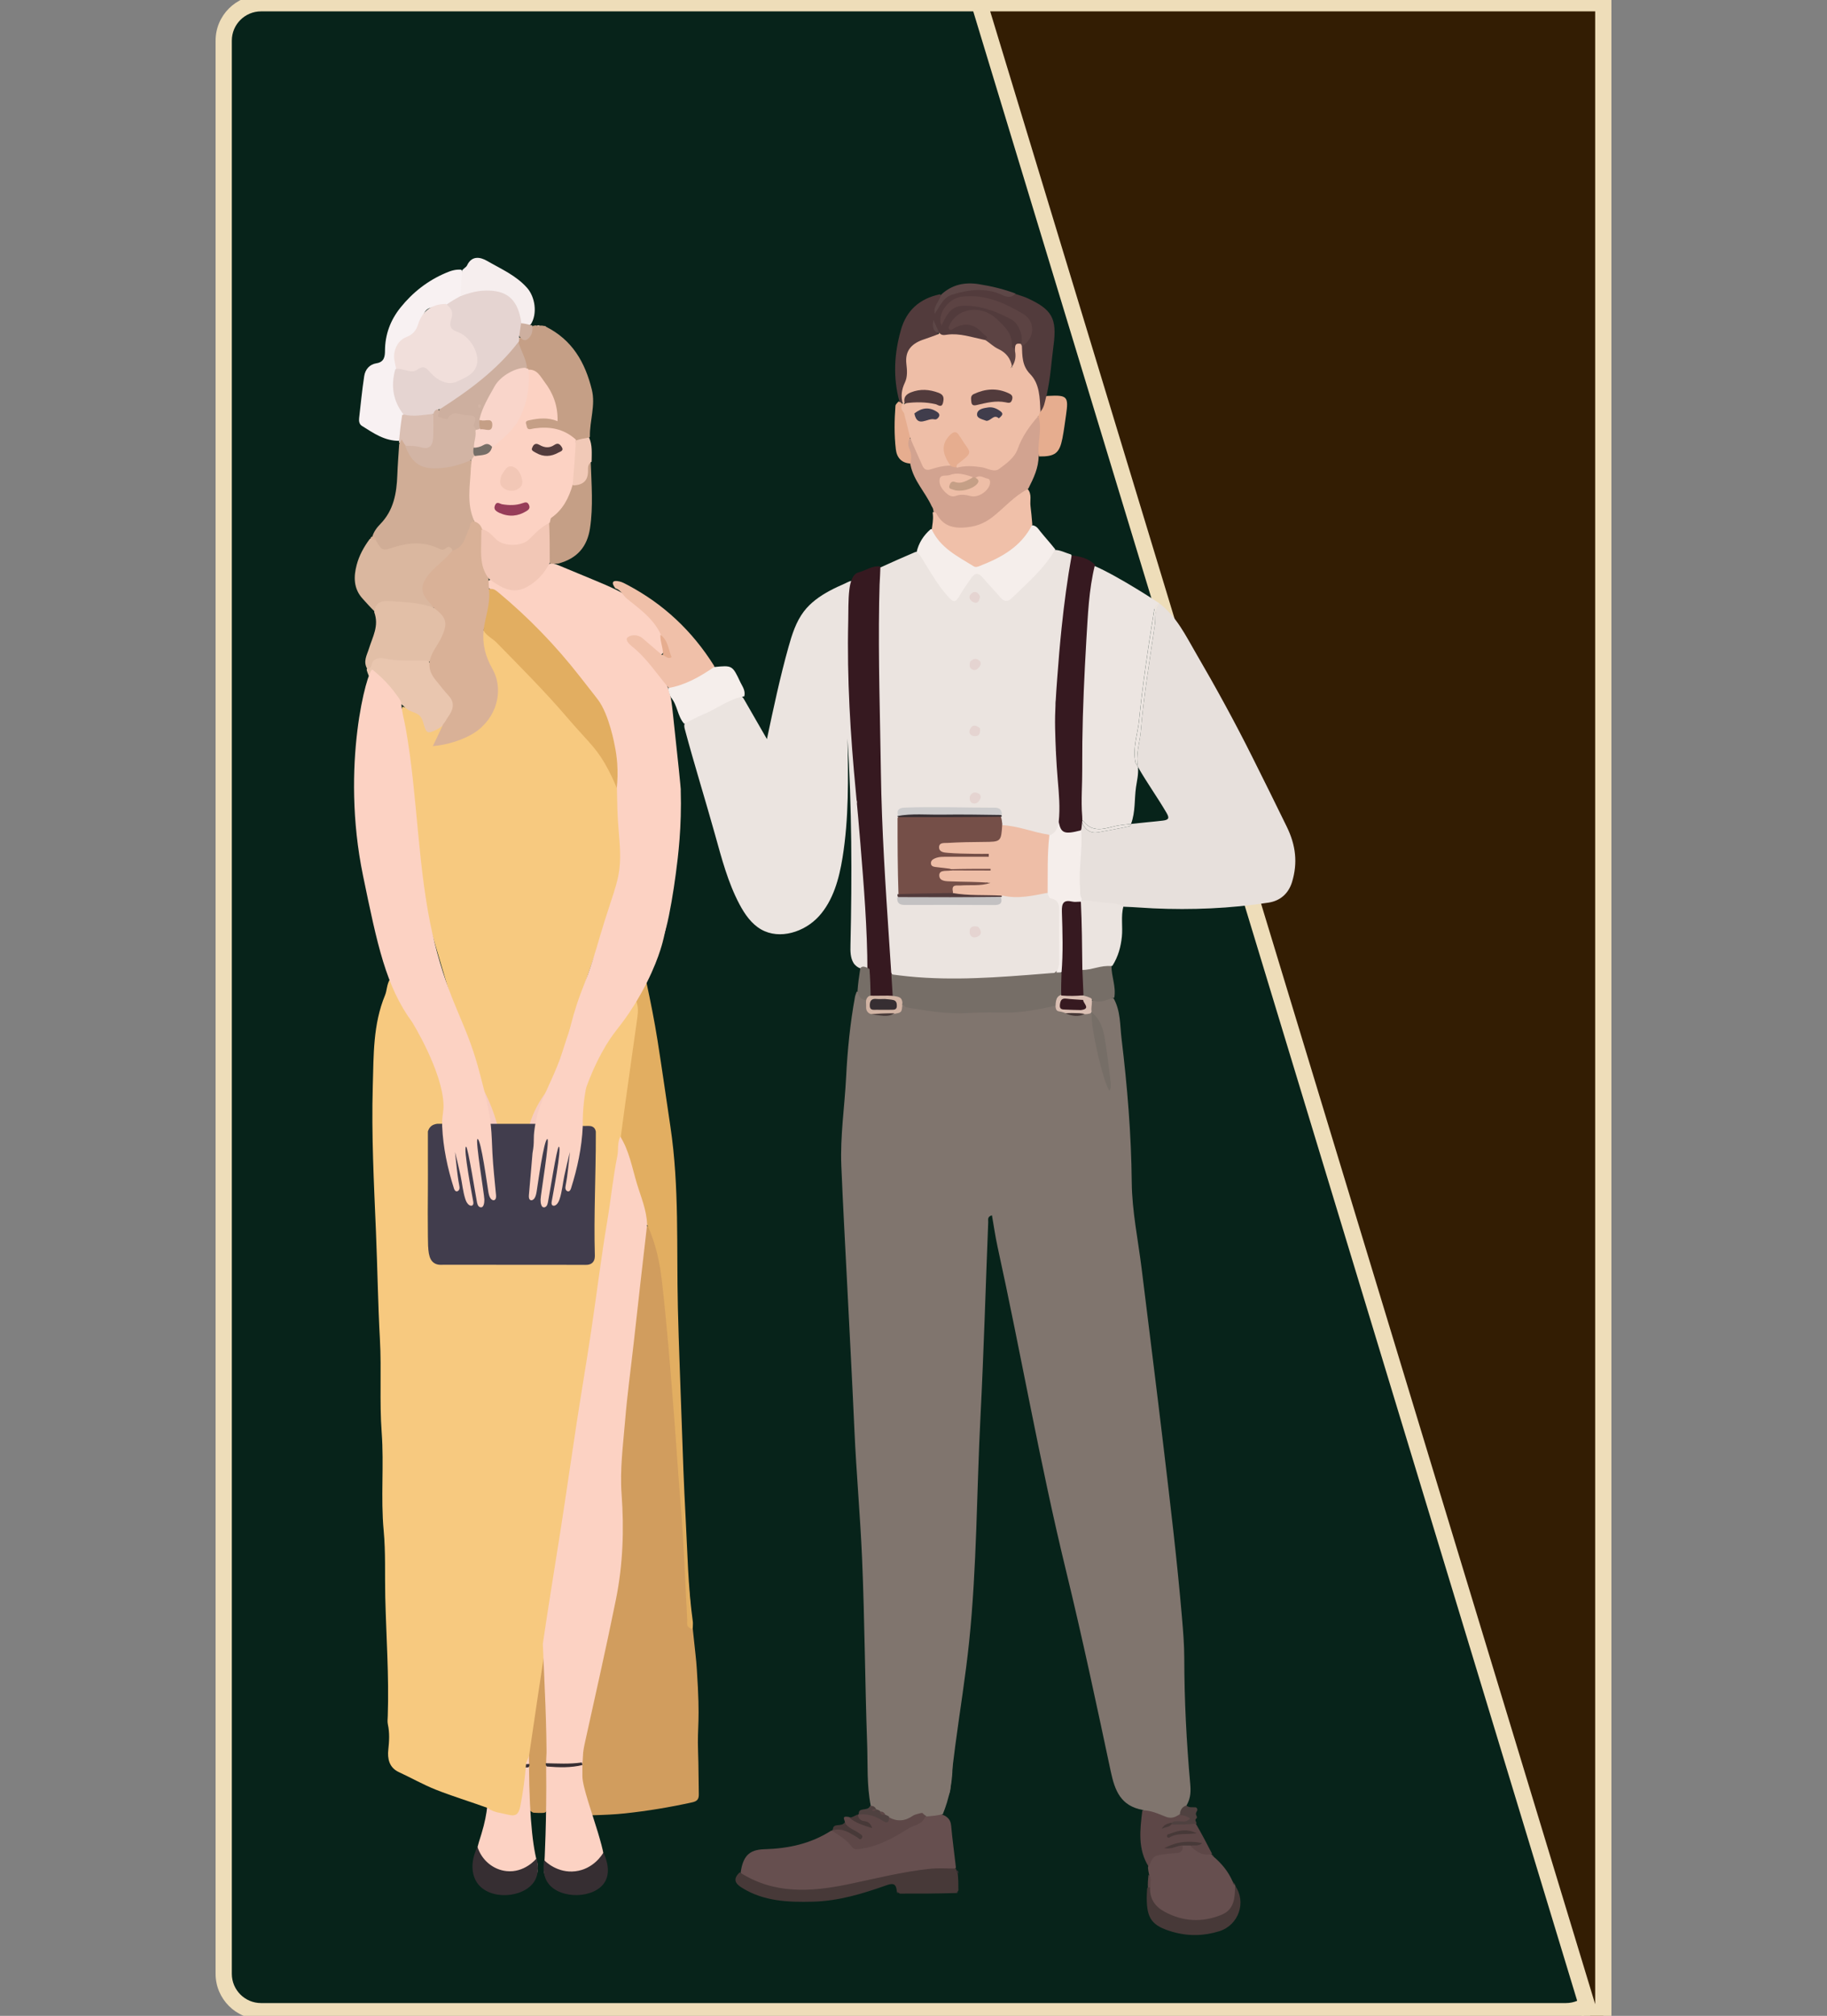 <?xml version="1.0" encoding="UTF-8"?>
<svg id="hoja_3" data-name="hoja 3" xmlns="http://www.w3.org/2000/svg" viewBox="0 0 1125 1241">
  <rect x="0" y="0" width="1125" height="1241" fill="#808080" stroke="none"/>
  <defs>
    <style>
      .cls-1 {
        fill: none;
      }

      .cls-2 {
        fill: #f9d5ca;
      }

      .cls-3 {
        fill: #f7c97f;
      }

      .cls-4 {
        fill: #f6eeee;
      }

      .cls-5 {
        fill: #f7ccbf;
      }

      .cls-6 {
        fill: #f8f1f2;
      }

      .cls-7 {
        fill: #ebe4e0;
      }

      .cls-8 {
        fill: #f1c9b7;
      }

      .cls-9 {
        fill: #f5eeeb;
      }

      .cls-10 {
        fill: #e7e0dc;
      }

      .cls-11 {
        fill: #ece5e1;
      }

      .cls-12 {
        fill: #eebea7;
      }

      .cls-13 {
        fill: #e9c6af;
      }

      .cls-14 {
        fill: #eeddb9;
      }

      .cls-15 {
        fill: #f2c7b6;
      }

      .cls-16 {
        fill: #f1dfdb;
      }

      .cls-17 {
        fill: #fcd2c3;
      }

      .cls-18 {
        fill: #e6ad8f;
      }

      .cls-19 {
        fill: #f0c0a9;
      }

      .cls-20 {
        fill: #e5d4d1;
      }

      .cls-21 {
        fill: #80756e;
      }

      .cls-22 {
        fill: #664f4f;
      }

      .cls-23 {
        fill: #331d03;
      }

      .cls-24 {
        fill: #cdcccd;
      }

      .cls-25 {
        fill: #cdaf9f;
      }

      .cls-26 {
        fill: #c59f86;
      }

      .cls-27 {
        fill: #d0ad96;
      }

      .cls-28 {
        fill: #d19d5e;
      }

      .cls-29 {
        fill: #d2b4a4;
      }

      .cls-30 {
        fill: #d2a390;
      }

      .cls-31 {
        fill: #c3c1c2;
      }

      .cls-32 {
        fill: #dabfb3;
      }

      .cls-33 {
        fill: #dab79f;
      }

      .cls-34 {
        fill: #d9b197;
      }

      .cls-35 {
        fill: #e2bfa7;
      }

      .cls-36 {
        fill: #e2ae61;
      }

      .cls-37 {
        fill: #403d4c;
      }

      .cls-38 {
        fill: #413d4d;
      }

      .cls-39 {
        fill: #07231a;
      }

      .cls-40 {
        fill: #361920;
      }

      .cls-41 {
        fill: #362e32;
      }

      .cls-42 {
        fill: #973d59;
      }

      .cls-43 {
        fill: #5c4343;
      }

      .cls-44 {
        fill: #473938;
      }

      .cls-45 {
        fill: #5d4747;
      }

      .cls-46 {
        fill: #754f48;
      }

      .cls-47 {
        fill: #766e67;
      }

      .cls-48 {
        fill: #523b3c;
      }

      .cls-49 {
        fill: #4f4140;
      }
    </style>
  </defs>
  <g id="rectangle">
    <g>
      <rect class="cls-39" x="137.75" y="2" width="849.5" height="1236.14" rx="23" ry="23"/>
      <path class="cls-14" d="m964.25,7c9.94,0,18,8.06,18,18v1190.14c0,9.94-8.06,18-18,18H160.75c-9.94,0-18-8.06-18-18V25c0-9.94,8.06-18,18-18h803.5m0-10H160.75c-15.44,0-28,12.56-28,28v1190.14c0,15.44,12.56,28,28,28h803.5c15.44,0,28-12.56,28-28V25c0-15.44-12.56-28-28-28h0Z"/>
    </g>
    <g>
      <polygon class="cls-23" points="602.99 2 987.25 2 987.25 1267.52 602.99 2"/>
      <path class="cls-14" d="m982.25,7v1226.84L609.73,7h372.52m10-10h-396l3.92,12.91,372.52,1226.84,19.57,64.45V-3h0Z"/>
    </g>
  </g>
  <g id="couple">
    <path class="cls-28" d="m336.69,1089.3c1.2,8.5,1.2,16.66-.13,25.2-.13.84-.83,1.47-1.68,1.53-1.97.15-3.9.07-6.11-.05-.24-.01-.49-.07-.71-.18-3.26-1.6-2.74-4.46-2.9-6.99-.35-5.78.54-11.6-.78-17.78-1.05-1.65.52-3.21-.54-4.71-.22-.31-.31-.69-.3-1.06.48-13.25,3.23-25.94,4.87-38.78,1.25-9.8,3.03-19.53,4.7-29.6.37-2.21,3.61-1.92,3.61.31,0,.02,0,.04,0,.06.12,22.59,2.15,45.15,1.08,68.31-.19,1.09-.4,1.75-.9,2.58-.2.34-.27.75-.21,1.14Z"/>
    <path class="cls-17" d="m325.73,1071.22c-.34,41.97,1.9,63.3,4.84,74.55.39,1.49,1.44,5.53-.54,8.78-5.48,8.97-31.09,6.6-35.53-3.66-3.18-7.33-.13-15.06,2.02-22.13,8.13-26.68-.07-34.84,7.25-44.73,2.98-4.02,9-9.83,21.96-12.82Z"/>
    <path class="cls-41" d="m329.08,1158.14c-6.43,10.37-27.59,12.04-35.24,1.03-4.12-5.93-3.68-14.6.18-22.18,2.59,8.17,9.63,14.04,17.84,14.91,10.99,1.17,18.06-7.24,18.57-7.86.79,3.14,1.74,9.12-1.35,14.1Z"/>
    <path class="cls-41" d="m325.37,1088c-7.65.81-14.75,1.2-21.87-.33.04-.75.12-1.32.39-1.59,7.47.86,14.71.23,22.1-.12.08.93,0,1.47-.61,2.04Z"/>
    <path class="cls-3" d="m381.26,545.33c-5.35,12.86-6.98,21.39-11.02,31.93-6.4,16.73-16.45,46.25-18.67,58.22-.82,4.42-.84,7.87-3.52,11.74-1.27,1.84-3.08,3.67-3.62,6.91-.4,2.39-.01,4.27.09,4.84,1.03,5.39-1.28,24.48-14.09,32.89-8.24,5.4-20.91,6.45-25.84,1.17-1.13-1.21-1.06-1.9-4.39-12.68-1.82-5.88-3.18-10.17-3.64-11.4-2.5-6.69-6.08-12.33-8.13-18.87-7.11-22.61-13.51-45.43-20.33-68.12-2.13-7.08-4.23-14.17-6.3-21.27-1.37-4.71-2.62-9.33-4.39-13.89-1.83-4.71-3.38-9.62-3.63-14.7-.24-5.06.6-5.32,1.48-14.38.47-4.85,1.24-13.2,0-23.18-.29-2.36-.79-5.15-1.8-10.73-.73-4.09-1.35-7.17-2.39-12.41-2.02-10.15-3.98-20.41-4.12-30.8-.02-1.71.34-3.43.88-5.52,3.62.76,6.92,1.82,10.12,3.09,3.37,1.34,4.38,4.3,4.16,7.54-.33,4.94,1.75,4.66,4.99,2.69,1.63-1.01,3.34-1.89,5.43-2.88,2.04,5-2.5,8-3.52,12.23,7.19-1.52,14.32-3.41,20.82-7.22,14.76-8.68,19.29-24.84,11.09-39.89-3.64-6.67-5.83-13.65-4.35-21.76,2.31-2.35,3.32.01,4.5.92,6.38,4.91,11.79,10.88,17.32,16.65,15.8,16.53,31.56,33.1,46.23,50.63,3.04,3.64,5.88,7.44,8.59,11.33,1.42,2.03,2.8,4.08,4.18,6.14,2.59,3.89,3.61,6.96,4.04,11.65.46,4.95.54,9.91.58,14.88.08,9.74,0,19.57,2.19,29.12,1.19,5.18-.85,10.07-2.95,15.12Z"/>
    <path class="cls-5" d="m296.37,668.37c2.31,4.12,4.7,9.04,6.82,14.72,1.61,4.31,2.8,8.37,3.68,12.06-.18.66-.4.87-.92.75-1.75-.73-2.94-1.6-3.74-2.71-1.43-1.98-1.44-4.21-1.46-4.98-.07-2.94-.98-8.48-4.38-19.84Z"/>
    <path class="cls-5" d="m337.33,677.7c-1.47,7.3-2.92,14.06-8.25,18.95-1.45,1.33-2.83,2.2-3.74,2.71-.53.12-.74-.09-.92-.75.71-3.51,1.84-7.63,3.68-12.06,3.12-7.51,7.13-13.18,10.41-17.07-.29,3.43-.77,6.24-1.17,8.22Z"/>
    <rect class="cls-38" x="263.48" y="691.86" width="103.36" height="91.41" rx="4.78" ry="4.78"/>
    <path class="cls-21" d="m703.8,1114.28c-13.66-2.45-17.29-11.78-19.84-23.77-8.78-41.27-17.56-82.58-27.54-123.55-16.09-66.08-27.61-133.08-42.17-199.45-1.4-6.36-2.29-12.83-3.44-19.34-3,.85-2.25,2.74-2.3,4.1-1.59,39.86-2.72,79.75-4.76,119.59-2.37,46.28-2.21,92.7-6.99,138.84-2.21,21.37-5.71,42.6-8.53,63.91-1.15,8.72-2.26,17.45-2.96,26.21-.28,3.53-1.37,5.93-4.91,7.58-3.51,4.03-8.28,5.44-12.48,8.47-3.05,1.28-5.72,2.35-8.26,3.71-3.67,1.95-7.29,2.23-11.21-.48-1.08-.61-1.77-1.06-2.82-1.68-1.19-.75-1.98-1.4-3.16-2.11-.93-.54-1.54-.92-2.49-1.41-.51-.28-.71-.4-1.2-.71-1.01-.76-1.73-1.34-2.53-2.32-2.56-12.85-1.8-25.61-2.25-38.26-1.35-38.1-1.5-76.24-3.13-114.32-1.13-26.33-3.54-52.6-4.71-78.94-1.33-29.87-2.96-59.73-4.46-89.6-1.22-24.4-2.61-48.8-3.61-73.21-.74-18.21,2.04-36.27,2.96-54.42.84-16.58,2.46-33.11,5.47-49.47.17-.94.59-1.84,1.05-3.2,3.22.03,3.35,3.79,6.24,5.06,1.77,2.33.37,5.28,2.82,7.3,4.58,1.43,8.85.88,13.51.43,3.62-.3,4.06-3.34,6.1-5.29,16.04,2.59,31.62,4.68,47.58,3.47,12.44-.94,25.02.47,37.44-1.81,2.31-.42,4.62-.71,7.28-1.65,2.75.89,3.56,4.1,6.99,4.15,4.18,2.49,8.22,1.64,12.67,1.03,1.35-.24,2.25-.22,3.55.19.81.27,1.33.44,1.35.74,1.13,14.43,5.57,28.17,9.33,43.37-2.29-15.74-2.03-30.7-10.12-44.14-.6-.45-.8-.69-1.17-1.37-.59-2.04-.54-3.62.26-5.59,4.69-1.81,9.28-2.12,14.28-1.92,4.46,7.96,3.95,16.57,4.94,24.78,3.56,29.49,6.02,59.03,6.31,88.82.18,17.66,3.91,35.29,6.08,52.93,4.52,36.83,9.2,73.64,13.57,110.49,4.12,34.72,8.31,69.44,11.27,104.29.71,8.37,1.41,16.77,1.42,25.16.03,25.83,1.37,51.58,3.66,77.29.39,4.33.37,8.5-2.01,12.81-1.33,2.53-2.98,4.36-4.46,6.82-3,2.88-6.05,3.2-9.42,1.78-4.27-1.8-8.9-2.66-13.25-5.31Z"/>
    <path class="cls-3" d="m355.1,691.86s-.55-.42-1.17-1.17c-3.97-4.79,4.43-25.65,13.73-40.41,6.86-10.88,13.49-21.92,19.82-33.13,1.02-1.81,1.9-3.82,4.12-4.67.88-.34,1.91-.05,2.47.71,2.24,3.06,1.6,6.51,1.13,9.68-3.54,23.99-6.54,48.04-10.23,72.53-1.73,9.94-3,19.42-4.38,28.88-7.34,50.31-15.3,100.53-22.95,150.8-6.71,44.07-13.58,88.12-20.75,132.64-4.11,24.42-7.39,48.44-11.09,72.91-.01.09-.03.18-.05.27-.42,1.64-1.18,2.68-1.69,4.24-.05.17-.09.34-.1.52-.71,9.11-1.88,17.68-3.55,26.17-1.06,5.35-2.87,6.62-8.16,5.21-3.81-1.01-7.95-1.11-11.69-3.82-.16-.12-.34-.21-.52-.28-10.73-3.87-21.24-7.06-31.42-11.07-7.89-3.1-15.31-7.36-23.03-10.92-6.11-2.81-7.06-8.52-6.49-13.76.58-5.32.87-10.38-.26-15.59-.37-1.68-.13-3.51-.07-5.27.83-24.42-.97-48.81-1.54-73.21-.32-13.64.29-27.36-.98-40.93-1.88-20.12.27-40.27-1.22-60.3-1.43-19.15-.03-38.28-1.09-57.37-1.22-22-1.51-44.02-2.43-66.02-1.25-30.03-2.85-60.06-1.96-90.09.55-18.74.1-37.78,7.55-55.75,1.23-2.97,1-6.58,2.98-9.73.42-.67,1.17-1.11,1.96-1.03,1.63.17,2.19,1.66,2.79,2.85,9.03,17.98,20.48,34.72,28.45,53.17,5.26,12.18.57,26.6,0,31.14-.15,1.19-.29,2.16-.38,2.8-.28,0-.89,0-1.17,0-2.13,0-2.27,0-2.33,0,0,0,0,0-.02,0-.44.03-2.08.15-3.52,1.17-1.69,1.2-2.22,3.01-2.35,3.52v17.62c0,5.87.05,11.75,0,17.62-.11,11.74-.07,17.61,0,29.36.05,8.37.16,14.01,3.86,16.43,2.21,1.44,4.76,1.02,5.72,1.03,28.74.06,57.48,0,86.22.06.89,0,3.83.38,5.58-1.4,1.49-1.51,1.42-3.82,1.39-4.63-.69-24.57.66-49.15.58-73.73,0-1.18,0-2.13,0-2.35-.24-1.26-.76-1.96-1.17-2.35-2.48-2.37-7.01.36-10.57-2.35Z"/>
    <path class="cls-7" d="m649.44,338.52c3.69.12,6.5,1.81,10.02,2.81,1.5,1.95,1.37,3.9,1.06,5.83-4.15,25.73-7.01,51.6-8.27,78.12-2.27,4.35-3.01,8.31-.7,12.87,1.09,2.75,1.1,5.11.25,7.89-.92,1.74-1.91,3.06-.51,5.01,1.01,1.97,1.13,3.65.56,5.81-2.37,3.72-2.06,6.97.2,10.65.4,12.37,2.45,24.22,1.53,36.7-1.3,4.25-.48,9.24-6.59,10.38-10.52.18-19.67-3.97-29.72-6.13-1.4-1.29-1.67-2.59-1.92-4.41-.07-.81-.09-1.14-.18-1.94-.99-3.55-3.7-3.04-5.88-3.13-16.51-.68-33.02-.91-49.52,0-2.01.11-4.43-.31-5.59,2.76-.09.84-.1,1.18-.09,2.04.12,15.11.07,29.7.01,44.82-.06,1.23-.07,1.93,0,3.13.58,3.84,3.38,3.49,5.54,3.52,16.8.2,33.6.17,50.4.03,1.88-.02,4,.08,5.39-2.44.38-.76.56-1.05,1.12-1.7,9.63-.27,18.8-1.93,28.57-1.65,7.17,3.03,9.31,8.03,8.83,15.19-.58,8.56-.11,17.2-.15,25.8-.01,2.94.1,5.93-2.73,8.57-7.24,3.23-14.59,2.44-21.71,3.33-16.36,2.05-32.83.97-49.25,1.52-10.29.35-20.71-.66-31.2-3.95-2.68-4.24-2.41-8.7-2.69-12.88-.99-15.16-1.98-30.33-2.77-45.51-1.44-27.63-1.8-55.3-3.34-82.93-.42-7.6-.3-15.21.05-23.33.23-1.79.59-3.04.49-4.79-.23-1.97-.26-3.48-.08-5.46.16-1.73.09-2.99-.27-4.76-.77-21.99-.29-43.48-.35-64.96,0-1.96.17-3.92,1.88-5.87,7.46-3.38,14.41-6.48,21.8-9.63,3.75-.53,4.57,2.23,5.88,4.25,4.55,7.04,8.52,14.45,14.17,20.77,3.46,3.88,3.84,3.98,6.69-.27,2.07-3.09,4.11-6.2,6.41-9.1,3.47-4.37,5.59-4.44,9.58-.58,2.95,2.86,5.1,6.41,8.09,9.26,4.96,4.76,5.91,5.22,10.51.47,7.59-7.83,16.08-14.88,22.11-24.15.53-.82,1.06-1.64,2.39-1.98Z"/>
    <path class="cls-17" d="m419.21,486.19c-.03-1.19-1.58-16.9-5.02-48.29-.44-4-.89-8.02-2.01-11.88-3.72-12.84-14.27-22.34-24.34-31.13,2.13-2.38,6.18-1.64,8.71.31,2.54,1.95,4.27,4.79,6.8,6.76.79.62,1.71,1.16,2.71,1.16,2.71,0,3.79-3.69,3.11-6.31-.36-1.42-.97-2.75-1.38-4.15-.38-1.3-.07-2.77-.45-3.96-.39-1.23-1.64-2.58-2.38-3.65-.83-1.2-1.7-2.39-2.61-3.54-3.57-4.55-7.69-8.68-12.37-12.1-7.16-5.23-15.43-8.68-23.61-12.08-7.56-3.14-15.12-6.28-22.68-9.42-1.33-.55-2.72-1.12-4.17-1.03-2.88.17-4.92,2.76-6.71,5.03-5.21,6.6-14.06,12.72-21.45,8.69-2.16-1.18-3.9-3.14-6.25-3.89-2.35-.75-5.66.7-5.34,3.14.17,1.28,1.24,2.21,2.24,3.02,17.84,14.55,34.41,30.66,49.43,48.1,9.77,11.34,19.07,23.55,23.78,37.76,5.97,18.03,4.06,37.56,5.27,56.51.65,10.17,2.2,20.4.82,30.49-.88,6.39-2.91,12.55-4.94,18.67-6.59,19.92-8.01,26.17-11.23,36.23-4.81,15.04-6.51,17.04-10.22,28.53-2.08,6.43-4.79,15.96-6.91,28.07,48.27-32.77,59.23-64.77,62.25-76.34,2.19-8.4,4.51-22.52,5.87-32.89,1.46-11.04,3.72-28.78,3.04-51.81Z"/>
    <path class="cls-28" d="m429.85,1078.24c.32,8.98.26,17.59.45,26.2.07,3.06-.86,4.42-4.03,5.12-13.7,3.02-27.48,5.31-41.44,6.81-6.43.69-12.83.93-19.8,1.14-2.95-.9-3.1-3.18-3.64-5.22-1.93-7.34-3.56-14.74-4.02-22.83.19-2.09.17-3.7-.2-5.79,1.88-15.66,5.47-30.5,8.9-45.35,5.95-25.74,11.82-51.51,14.9-77.77,1.45-12.43,1.4-25.13.16-37.51-1.59-15.79.11-31.27,1.84-46.77,3.85-34.4,7.53-68.81,11.54-103.19.7-6,1.06-12.1,3.47-18.29,4.25-.06,4.45,3.36,5.23,5.97,4.87,16.37,7.38,33.17,8.73,50.15,1.87,23.54,3.72,47.09,5.54,70.64,3.31,42.83,2.46,40.4,3.75,57.81,1.74,23.53,3.04,41.09,5.51,64.92,1.51,14.61,1.84,15.9,2.35,23.49,2.24,33.49.17,34.02.76,50.48Z"/>
    <path class="cls-7" d="m535.2,592.44c.05.99.09,1.97.14,2.96-2.91,2.49-7.77.69-9.77-2.57s-1.97-7.34-1.88-11.17c.99-42.35.84-84.76-1.82-127.04.48,24.52.84,49.2-3.08,73.41-2.1,12.97-5.71,26.31-14.54,36.04-8.83,9.73-24.15,14.63-35.56,8.12-5.98-3.42-10.08-9.35-13.32-15.44-7.15-13.45-11-28.34-15.1-43.01-6.03-21.58-12.72-42.97-18.52-64.62-.3-1.11-.59-2.29-.26-3.39.46-1.52,1.97-2.44,3.36-3.2,8.86-4.88,17.93-9.39,27.17-13.51,1.34-.6,2.9-1.19,4.23-.56.95.45,1.52,1.41,2.05,2.31,4.65,8.08,9.3,16.16,13.95,24.24,4.02-18.98,8.04-37.98,13.27-56.66,2.16-7.71,4.62-15.55,9.47-21.92,4.18-5.48,9.89-9.51,15.91-12.74,3.07-1.65,6.24-3.1,9.43-4.49.7-.3,3.98-2.17,4.37-1.3.15.34-.03,1.08-.05,1.45-.03.56-.05,1.11-.08,1.67-.05,1.07-.1,2.14-.14,3.21-.37,8.56-.6,17.12-.69,25.69-.09,8.57-.04,17.13.14,25.7.18,8.56.51,17.13.97,25.68.07,1.24.14,2.48.21,3.72.97,16.66,2.47,33.28,3.83,49.92,2.65,32.46,4.75,64.97,6.31,97.5Z"/>
    <g>
      <path class="cls-1" d="m699.52,484.56c-1.08,7.42-.27,15.11-3.06,22.67,6.73-.78,13.17-1.26,19.57-2.03,3.86-.47,4.09-1.67,2.28-4.78-5.52-9.47-11.96-18.37-17.59-28.21.41,4.37-.63,8.39-1.2,12.35Z"/>
      <path class="cls-10" d="m792.43,509.12c-6.98-14.33-14.07-28.61-21.2-42.87-10.87-21.77-22.56-43.11-34.81-64.11-6.32-10.84-11.82-22.44-22.48-30.65-3.4,3.7-2.22,8.56-2.79,12.57-3.13,21.96-6.84,43.86-8.69,66-.53,6.31-2.71,12.49-2.16,19.5.21.9.33,1.77.41,2.64,5.62,9.83,12.07,18.73,17.59,28.21,1.81,3.1,1.58,4.31-2.28,4.78-6.39.77-12.83,1.25-19.57,2.03-.16.44-.33.88-.52,1.31-6.42,1.48-12.54,2.47-18.62,3.63-1.45.28-3.9.81-6.36-.37-2.75-1.31-4.05-4.02-4.63-5.52.01-.29,0-.64-.02-1.02-.4.26-.62.53-.97,1.07-.74,2.16-.89,3.9-.77,6.2-.12,4.99-.8,9.43-.9,13.85-.21,9.01-1.95,18.16,1.57,27.42,8.82,4,17.88,3.74,27.35,4.44,6.18.19,11.82.71,17.43.97,23.77,1.09,47.53.09,71.08-3.52,7.18-1.1,12.36-5.54,14.55-12.84,3.51-11.69,2.26-22.48-3.22-33.73Z"/>
      <path class="cls-11" d="m684.93,508.99c2.99-.8,6.12-1.2,9.68-1.55.63-.08,1.23-.14,1.85-.21,2.79-7.56,1.98-15.25,3.06-22.67.58-3.96,1.61-7.98,1.2-12.35-.5-.87-1-1.74-1.49-2.63-1.93-9.18,1.3-17.5,2.15-25.99,2.19-21.74,5.34-43.37,8.83-64.95.43-2.68.45-5.54,3.71-7.17,0,0,.01.01.02.02.11-.11-25.7-17-40.09-23.13-2.53,2.44-2.58,5.29-2.95,7.95-2.25,16.45-3.13,33.02-4.29,49.57-.92,13.05-.73,26.13-1.79,39.18-.87,10.67-1.06,21.45.53,32.61,1.55,1.48-.14,1.98-.31,3.25-.77,7.03-.82,13.57.07,20.6.29.48.61,1.12.85,1.92.2.67.29,1.28.33,1.82.12-.08.25-.15.4-.23,5.08,6.95,11.49,5.76,18.22,3.95Z"/>
      <path class="cls-11" d="m710.22,378.65c-3.49,21.58-6.64,43.21-8.83,64.95-.86,8.49-4.08,16.81-2.15,25.99.48.89.99,1.75,1.49,2.63-.08-.87-.2-1.74-.41-2.64-.55-7.01,1.64-13.18,2.16-19.5,1.85-22.15,5.56-44.04,8.69-66,.57-4.01-.62-8.87,2.79-12.57,0,0-.01-.01-.02-.02-3.26,1.63-3.27,4.49-3.71,7.17Z"/>
      <path class="cls-11" d="m666.33,506.29c.57,1.5,1.88,4.21,4.63,5.52,2.47,1.18,4.91.65,6.36.37,6.09-1.16,12.2-2.15,18.62-3.63.19-.44.36-.88.52-1.31-.62.07-1.23.13-1.85.21-3.55.35-6.69.75-9.68,1.55-6.73,1.81-13.13,3-18.22-3.95-.16.08-.29.16-.4.23.03.38.03.73.02,1.02Z"/>
    </g>
    <path class="cls-36" d="m425.73,1002.63c-3.44-.98-2.45-3.54-2.56-5.52-1.23-22.37-1.95-44.78-3.77-67.1-1.67-20.56-2.98-41.14-4.59-61.69-2.08-26.56-4.21-53.12-7.21-79.58-1.31-11.51-3.79-23.05-8.78-34.14-2.11-1.84-2.02-4.15-2.6-6.18-3.94-13.92-7.73-27.89-12.57-41.54-.8-2.26-1.05-4.56-1.37-7.29,3.24-24.66,6.82-48.94,10.18-73.24.44-3.2.64-6.6-.72-10.18,1.7-4.22,3.74-8.09,6.17-12.08,2.61,12.11,5.06,24.3,7,36.57,2.79,17.63,5.27,35.32,7.91,52.97,5.56,37.1,3.7,74.35,4.6,111.56.58,23.77,1.58,47.55,2.38,71.32.64,19.08,1.31,38.17,2.35,57.23,1.19,21.54,1.47,43.16,4.47,64.58.13.96,0,1.95-.02,3.46-.21.72-.39.91-.88.85Z"/>
    <path class="cls-40" d="m550.33,613.54c-4.72,2.35-9.2,1.74-14.16.62-3.34-5.18-1.66-10.52-2.04-16.21-.04-26.33-2.23-52.64-4.35-78.86-.85-10.51-1.78-21.01-2.78-31.5-3.36-35.04-5.51-69.83-4.69-105.07.15-6.44-.07-13.14.69-19.54.41-3.44,1.61-9.61,5.66-10.6,4.49-1.12,8.35-4.32,13.47-3.63.08.01-.47,10.18-.51,11.12-.13,3.73-.22,7.46-.27,11.19-.58,34.93.57,69.93,1.08,104.86.51,34.69,2.83,69.53,5.12,104.16.41,6.23.85,12.47,1.24,18.7,2.24,4.92,3.15,9.48,1.54,14.76Z"/>
    <path class="cls-22" d="m456.03,1153c1.44-10.06,4.96-14.31,14.65-14.57,14.74-.41,28.48-3.31,41.32-11.53,4.93,1.26,8.99,3.34,11.94,7.27,1.83,2.45,4.37,2.82,7.31,2.25,10.51-2.02,19.72-7.11,28.53-12.72,3.27-2.08,6.98-3.31,10.38-5.98,3.45-.83,6.43-2.24,10.01-.63,3.55,1.38,5.2,3.32,5.52,6.94.74,8.43,1.96,16.82,2.94,25.74-1.59,2.01-3.56,2.11-5.52,2.15-17.51.32-34.51,3.77-51.46,7.86-20.09,4.85-40.32,7.96-60.78,1.82-5.47-1.64-10.74-3.65-14.83-8.58Z"/>
    <path class="cls-40" d="m674.25,347.68c-3.87,15.59-4.35,31.21-5.34,46.72-1.2,20.81-2.18,41.62-2.45,62.47-.1,7.82.01,15.64-.14,23.45-.1,4.91-.32,9.82-.27,14.73.03,2.51.12,5.01.33,7.51s-.18,4.65-.41,7.09c-.16,1.67-1.22,3.16-2.74,4.02-2.59,1.47-5.73.45-8.44-.09-3.88-.77-3.23-4.25-2.87-7.65.94-8.67.13-17.25-.6-25.9-.89-10.54-1.39-21.12-1.62-31.7-.22-10.22.53-20.54,1.3-30.74.75-10.37,1.62-20.74,2.7-31.09,1.55-14.91,3.53-29.78,6.18-44.54,5.15.55,10.23,1.64,14.36,5.72Z"/>
    <path class="cls-27" d="m229.14,330.71c.97-3.33,2.85-5.86,5.01-8.07,8.23-8.4,10.09-18.93,10.5-30.05.23-6.22.72-12.43,1.15-19.17.95-1.5-.26-3.65,1.46-3.89,2.21-.3,2.29,2.07,3.39,3.8,5.28,13.2,11.49,14.7,27.04,12.55,4.35-.6,8.24-3.52,13.18-2.14.8,8.18-.27,15.94,0,23.73.14,3.92.27,7.8,1.44,12.07-1.59,6.02-3.61,11.37-6.93,16.15-1.46,2.11-2.87,4.12-6.29,3.92-8.62.75-16.04-3.97-24.31-3.02-4.61.53-9.22.27-13.6,2.37-4.56,2.18-7.83.2-10.23-4.4-.71-1.41-1.03-2.52-1.84-3.86Z"/>
    <path class="cls-48" d="m553.89,247.41c-4.17-15.18-3.23-29.91.89-44.4,3.38-11.87,11.45-19.23,24.09-21.86,2.26,2.89-.04,4.65-1.25,6.81,2.86-5.89,7.84-8.61,14.04-9.57,8.54-1.32,17.02-2.1,25.26,1.5,2.55,1.11,5.16,1.77,8.35,1.07,2.77.93,5.22,1.62,7.5,2.66,15.03,6.9,18.16,12.42,15.97,28.95-1.33,10.04-1.87,20.19-4.24,30.6,1.23,4.93.29,8.59-4.15,10.94-1.49-1.77-1.41-3.55-1.57-5.28-.66-7.27-2.38-14.01-7.52-19.72-3.71-4.12-3.53-9.65-3.45-15.32,8.45-6.47,7.75-15.56-1.25-20.5-6.35-3.48-12.6-7.01-19.84-8.55-5.74-1.22-11.42-.95-16.85.49-5.12,1.35-8.63,5.07-9.62,11.09,2.76-6.36,7.35-9.28,13.76-9.43,10.75-.26,20.39,3.59,29.46,8.73,5.44,3.08,8.05,10.56,6.35,16.34-2.15.52-2.94,2.08-4.41,3.44-3.27.17-3.52-2.08-3.99-4.21-2.79-12.7-13.94-18.7-23.78-18.83-4.96-.07-8.03,3.3-10.67,7.16.9.5,1.27-.04,1.71-.27,8.16-4.33,16.89-.97,19.74,7.58.73,2.18-.93,2.65-2.72,3.47-8.96-1.92-17.7-2.47-26.69-3.98-1.36-1.95-2.95-3.26-3.56-5.21.31,1.5,1.54,2.48,2.16,4.28-.63,3.3-3.32,3.29-5.42,4.03-11.22,3.96-12.46,5.58-12.43,17.2,0,4.51-.06,9-2.26,13.08-1.2,2.24-.67,4.54-.92,7.28-.78,1.37-1.55,1.56-2.7.45Z"/>
    <path class="cls-30" d="m573.73,311.71c-3.97-8.75-11.03-15.58-13.09-25.48-1.2-5.8-4.09-11.04-1-16.92,4.71,3.54,6.38,8.81,8.41,13.8,1.45,3.57,3.5,4.85,7.22,3.64,2.79-.91,5.69-1.38,9.09-1.21,1.6.11,2.74.36,4.34.45,5.48-.62,10.73-1.49,15.51.22,11.54,4.14,17.15-3.4,21.67-12.24,2.59-5.05,5.07-10.06,8.72-14.39,1.34-1.58,2.49-3.6,5.47-3.34,3.93,8.22,1.19,16.07-.52,24.37-.04,7.49-3.02,13.56-6.25,20-7.86,8.01-16.13,15.05-24.85,21.52-7.57,5.61-16.26,4.64-24.67,2.98-4.46-.88-6.53-5.2-8.65-9.51-.34-.91-.43-1.43-.59-2.35-.25-.71-.46-1.01-.82-1.55Z"/>
    <path class="cls-6" d="m245.91,271.4c-9.14.1-16-4.8-23.05-9.21-1.63-1.02-1.94-2.9-1.73-4.72.99-8.65,1.83-17.33,3.14-25.93.62-4.08,3.27-7.24,7.55-7.9,4.81-.74,5.22-4.25,5.24-7.72.05-10.03,3.36-18.86,9.54-26.56,7.53-9.39,16.78-16.62,27.97-21.37,2.96-1.25,5.78-2.25,9.47-1.97,2.92,5.11.72,10.21.3,15.76-2.08,3.56-5.53,4.4-8.9,6.17-1.55.52-2.72.61-3.89.69-9.06.6-9.88,1.21-12.39,10.12-1.05,3.71-2.51,7.32-6.1,8.88-8.77,3.84-9.87,10.7-8.28,19.36-2.12,10.02-1.18,19.09,4.28,27.94-.44,5.78-1.21,11.01-3.15,16.46Z"/>
    <path class="cls-22" d="m707.6,1154.14c-.41-1.57-.54-2.75-.72-4.37,1.38-7.55,2.29-8.1,9.62-9.83,3.72-.88,8.42.92,11.37-3.83,1.47-1.08,2.71-1.23,4.46-.91,4.26,3.18,8.74,4.77,13.74,6.35.41.18.27.29.25.2.02.38.23.76.91,1.21,5.05,4.31,9.01,9.06,11.73,15.23.63.88.6,1.7,1.41,2.24.36-.01-.03-.04.16-.05,2.92,11.22-1.51,18.55-12.51,21.57-10.02,2.75-19.77,1.88-29.08-2.27-6.89-3.07-12.11-7.87-11.57-16.93.28-3.06.87-5.61.23-8.6Z"/>
    <path class="cls-26" d="m335.97,201.02c16.42,8.18,24.33,22.06,28.47,38.92,2.38,9.68-1.4,18.92-1.2,28.94-1.99,2.48-4.47,3.05-7.59,3.11-1.64-.12-3.03-.19-3.79-.97-6.82-6.98-15.36-6.4-23.96-5.65-.39.03-.78.05-1.17.04-2.39-.03-3.4-1.56-3.9-3.62-.58-2.4.64-3.67,2.79-4.3,3.96-1.16,8.01-1.85,12.1-1.1,3.31.61,4.4-.55,3.68-3.68-2.24-9.75-6.34-18.34-15.53-24.15-.68-.34-.94-.51-1.53-.99-2.38-5.38-4.43-10.45-5.83-16.21-.11-1.34,0-2.22.45-3.45,4.96.02,7.52-2.42,8.81-7.12.81-.34,1.31-.43,2.19-.5.93.37,1.53.42,2.43.17.83-.1,1.38-.06,2.32.12.61.15.82.17,1.25.44Z"/>
    <path class="cls-9" d="m649.81,338.19c-6.93,12.14-17.33,20.73-26.86,30.11-2.31,2.27-4.65,2.22-6.95-.51-3.5-4.17-7.38-8.03-10.88-12.2-2.52-2.99-4.71-3.12-6.93.09-2.42,3.51-4.96,6.96-7.08,10.65-2.72,4.74-3.77,4.91-7.33.95-6.16-6.85-10.7-14.78-15.48-22.55-1.03-1.67-1.86-3.44-3.92-4.74,1.28-5.6,4.14-10.25,8.66-14.18,2.51-.54,3.11,1.24,3.8,2.47,4.97,8.83,13.65,13.09,21.83,17.98,2.35,1.4,4.4.44,6.65-.38,11.65-4.27,21.69-10.58,28.13-21.61.29-.5.85-.79,1.79-.95,2.9.17,3.92,2.06,5.28,3.76,2.94,3.68,6.15,7.14,9.27,11.12Z"/>
    <path class="cls-33" d="m231.37,332.51c4.02,7.09,4.29,6.53,11.65,4.22,8.73-2.74,17.92-3.33,26.64.72,1.75.81,3.12,1.59,4.74.15,1.47-1.32,2.75-1.27,4.09.73.58,4.11-2.5,5.75-4.72,7.59-3.3,2.75-6.13,5.87-8.85,9.13-4.28,5.13-4.33,8.49-.24,13.98,1.12,1.51,2.85,2.73,2.03,5.27-8.59-.38-16.6-2.67-25-2.66-4.71,0-8.31.53-10.98,4.87-2.76-2.7-5.06-5.34-7.42-7.92-5.66-6.2-5.64-13.49-3.66-20.91,1.51-5.68,4.32-10.86,8.04-15.9,1.55-.87,2.43-.07,3.68.75Z"/>
    <path class="cls-35" d="m230.42,376.87c.93-6.72,4.78-7.11,10.41-6.76,8.55.54,17.03.77,25.62,3.79,8.24,2.44,11.1,8.37,7.92,16.33-2.44,6.1-5.74,11.79-10.13,17.32-7.95,1.57-15.47,1.15-22.99.3-4.49-.51-9.31-1.96-11.98,3.73-.39.82-1.71.73-3.13.22-2.72-4.68-.17-8.52,1.05-12.51,2.18-7.17,6.4-14.01,3.23-22.42Z"/>
    <path class="cls-19" d="m411.74,423.48c-7.55-8.91-13.66-18.46-22.6-25.55-1.73-1.37-4.48-4.14-2.58-5.61,2.39-1.84,6.34-1.71,9.21.7,3.85,3.23,7.6,6.59,11.74,10.07,2.63-.16,4.34-.65,2.93-3.69-1.28-2.75-2.38-5.62-3.57-8.84-4.62-9.93-13.15-15.72-20.91-22.06-2.41-1.97-3.49-5.24-7.05-6.32-2.81-3.7-1.64-5.15,2.43-4.26,1.85.41,3.61,1.42,5.31,2.32,22.01,11.69,39.59,28.15,53.03,49.59,1.08,2.56-.32,3.74-1.87,4.61-6.8,3.82-14.05,6.68-21.2,9.74-1.44.62-3.07.46-4.87-.72Z"/>
    <path class="cls-19" d="m635.67,322.9c-6.94,13.82-19.13,20.34-32.38,25.51-1.33.52-2.52.99-3.86.15-9.68-6.04-20.26-11.07-25.68-22.56.35-3,.97-5.75.7-9.09-.08-.7-.15-.92-.08-1.46.14-.32.33-.31.42-.26.62.24,1.46.27,1.65.64,3.49,6.87,8.83,9.37,16.66,8.97,6.96-.35,12.54-2.18,18.1-6.53,7.17-5.6,13.11-12.74,21.63-17.18,2.72,3.24,1.26,7,1.72,10.51.47,3.58.75,7.2,1.12,11.3Z"/>
    <path class="cls-44" d="m455.49,1152.67c21.09,13.54,43.67,12.08,66.39,7.42,16.94-3.47,33.71-7.86,50.95-9.63,4.84-.5,9.77-.14,15.2-.18.54,0,.8.38.8.62.34.91.45,1.66.92,2.64.35,3.42.44,6.59.4,10.26-.47.76-.79,1.03-1.26,1.6-11.55.34-22.92.41-34.82.36-.8-.51-1.11-.83-1.83-1.2-.28-4.33-1.7-5.6-6.12-4.03-14.71,5.21-29.59,9.78-45.43,10.19-15.36.39-30.44-.13-44.04-8.69-4.21-2.65-5.32-5.42-1.16-9.36Z"/>
    <path class="cls-13" d="m225.82,412.03c.02-.09.07-.17.13-.24.26-.28.71-.18,1.09-.22.74-.08,1.28-.76,1.54-1.46s.33-1.46.62-2.14c.69-1.66,2.53-2.59,4.32-2.78s3.57.24,5.34.55c7.65,1.38,15.5.85,23.28.95.62,0,1.3.04,1.78.45.28.24.45.58.61.91,1.72,3.53,3.37,7.12,5.65,10.32,2.61,3.66,6.01,6.73,8.32,10.62,2.42,4.09,1.76,8.38-.82,12.26-2.81,4.23-7.02,7.52-11.8,9.23-.86.31-1.84.55-2.64.12-.55-.3-.9-.87-1.17-1.44-1.34-2.83-1.45-6.35-3.68-8.55-1.88-1.85-4.76-2.22-7.02-3.58-1.71-1.03-3.02-2.61-4.62-3.82-1.79-1.34-3.9-2.18-5.89-3.2-6.98-3.56-12.83-9.72-14.97-17.26-.07-.24-.12-.51-.06-.74Z"/>
    <path class="cls-17" d="m358.62,1075.91c.4,1.76.29,7.68.15,8.52-.09.53-.15.86-.15.88,0,0-.01.99,0,8.22.01,6.43,6.4,23.96,9.51,34.42,3.58,12.03,4.89,17.84,3.41,21.96-3.79,10.52-29.2,14.48-35.23,5.87-1.74-2.48-1.43-5.31-1.09-8.73,0,0,1.49-27.26,1.09-58.22,0-.74-.03-1.88,0-3.52.15-8.28,1.27-15.09,2.35-19.97,11.32,1.5,19.11,6.77,19.97,10.57Z"/>
    <path class="cls-41" d="m335.13,1145.21c.83.85,8.14,8.09,19.14,6.79,11.29-1.34,16.72-10.52,17.27-11.49.93,1.91,4.97,10.65,1.17,17.62-5.95,10.9-27.84,11.46-35.23,1.17-3.6-5.01-2.85-11.36-2.35-14.09Z"/>
    <path class="cls-26" d="m343.74,346.94c-1.72.09-3,.11-4.78.15-3.45-4.19-1.85-8.99-2.18-13.52-.21-2.89-.06-5.81.05-9.22.17-2.66.15-5.08,1.88-6.5,6.23-5.11,9.67-12.04,13.34-19.38,5.25-1.57,8.73-4.02,8.67-9.76-.02-1.76.66-3.43,3.05-4.02.44,13.53,1.56,26.99-.45,40.42-1.72,11.5-7.93,18.76-19.59,21.83Z"/>
    <path class="cls-7" d="m665.85,554.02c5.59.37,10.77,1.42,15.99,1.84,3.3.27,6.56.28,9.91,2.05-1.63,6.38-.3,12.66-.95,18.79-.66,6.15-2.19,12.14-5.82,17.84-6.15,2.26-12.14,4.46-19.02,2.59-2.06-3.7-1.54-7.27-1.52-10.74.07-9.94-.38-19.88.4-30.36.3-.9.46-1.24,1.01-2Z"/>
    <path class="cls-9" d="m411.39,423.62c10.53-1.83,19.49-6.93,28.33-12.97,11.2-1.11,11.25-1.13,16.17,9.35,1.21,2.57,3.25,4.98,2.44,8.66-9.49,1.57-16.83,7.72-25.32,11.16-3.91,1.59-7.58,3.75-11.78,5.7-4.16-4.79-3.99-11.4-8.17-16.3-.82-1.76-1.24-3.47-1.67-5.61Z"/>
    <path class="cls-4" d="m283.76,182.62c-.02-5.37.37-10.54.77-16.16,1.04-1.3,2.53-1.94,3.05-3.04,2.94-6.34,8.32-5.13,12.32-2.82,8.53,4.94,17.81,8.91,24.6,16.55,5.12,5.76,6.44,16.02,2.43,22.43-1.95,1.92-3.71.96-5.86-.06-1.15-1.21-1.56-2.32-1.79-3.46-2.72-13.62-12.58-16.82-25.37-15.13-3.28.43-6.33,2.06-10.14,1.69Z"/>
    <path class="cls-45" d="m728.2,1135.89c.53,3.86-1.35,4.94-4.69,5.02-3.45.09-6.91.64-10.33,1.2-3.72.6-4.23,4.04-5.94,6.97-6.67-10.67-5.36-22.37-3.81-34.62,5.17-.04,9.73,2.15,14.36,3.95,2.87,1.12,5.15.72,7.86-1.03,1.03-.53,1.7-.98,2.5-.94,2.35.14,5.22.4,5.28,3.24.06,2.99-3.16,2.04-5,2.64-1.72.56-3.42-.51-5.6-.16-1.29.36-2.11.72-2.93,1.11.92-.15,1.71-.63,3.02-1.03,4.64,1.03,8.95-1.3,13.54.64,3.55,6.19,6.69,12.1,9.92,18.42-5.22,1.42-9.38-.78-13.13-4.74.43-1.03,1.04-1.44,1.86-1.44-.35-.47-.83-.16-1.22-.16-3.61,0-7.28-.43-10.34,1.22,1.22-.12,2.66-1.22,4.65-.31Z"/>
    <path class="cls-44" d="m708.19,1161.77c-.43,7.19,3.14,11.97,8.68,15.02,11.39,6.26,23.42,6.94,35.44,1.94,7.67-3.19,8.15-10.23,8.23-17.83,7.09,9.97,2.26,24.23-9.69,27.99-9.54,3-19.22,3.18-28.9.38-12.48-3.61-15.85-8.02-15.83-20.91,0-1.76.1-3.52.26-5.81.49-.95.95-1.12,1.8-.78Z"/>
    <path class="cls-45" d="m570.02,1117.72c-1.57,5.45-6.99,5.7-10.49,7.88-8.76,5.46-17.91,10.76-28.5,12.42-2.39.37-4.93,1.15-6.48-1.03-3.11-4.39-7.57-6.85-12.1-9.82-.07-.42-.02-.44,0-.42,2.79-3.45,5.93-1.44,9.01-.6,2.17.59,3.87,2.01,5.53,2.97-1.58-2.74-6.51-2.24-6.69-6.93.1-1.8-2.65-4.47,2.25-3.66,3.59,1.19,6.31,3.46,9.77,3.77-2.57-.46-5.13-.91-3.96-4.99.12-.39.09-.22.03-.28,4.37-2.58,8.47-.73,12.61.86,1.88.72,3.59,2.54,6.24.83,5.33,2.91,10.05,2.4,14.78-.83,1.37-.93,3.2-1.19,5.28-1.78,1.49-.17,2.16.34,2.73,1.62Z"/>
    <path class="cls-17" d="m272.26,693.58c-.03-1.2-.03-2.4.02-3.6.13-3.21.91-6.46.83-9.66-.56-20.9-19.39-51.19-19.39-51.19-16.11-21.95-21.38-47.47-30.16-89.95-14.12-68.3,2.79-127.02,5.68-126.94.14,0,1.02.76,2.78,2.27.95.81,1.87,1.65,2.77,2.5,1.81,1.72,3.53,3.52,5.16,5.4,1.63,1.88,3.17,3.85,4.6,5.89,1.12,1.59,2.53,3.23,2.64,5.26.28,4.88,1.74,9.75,2.6,14.56.95,5.34,1.78,10.71,2.52,16.08,1.47,10.77,2.58,21.59,3.62,32.42,1.04,10.83,2,21.67,3.18,32.48,1.18,10.78,2.57,21.54,4.47,32.22,1.5,8.43,3.32,16.8,5.58,25.06,9.85,35.9,18.51,43.97,26.59,75.63,2.46,9.63,5.25,19.1,6.5,31.01.59,5.61.68,11.3.97,16.91.45,8.62,1.43,17.23,2.22,25.83.11,1.17,0,2.68-1.1,3.07-.87.3-1.8-.37-2.32-1.14-.79-1.17-1.07-2.59-1.32-3.98-.51-2.85-4.53-32.88-6.67-32.48-1.49.29,4.19,34.34,4.22,37.21.01,1.16-.06,2.35-.47,3.43-.19.51-.48,1.01-.96,1.26-.72.37-1.64.02-2.16-.6s-.74-1.43-.92-2.22c-.58-2.48-5.59-34.56-6.74-34.38-1.97.31,3.93,31.02,4.39,33.72.15.86.21,1.92-.5,2.41-.57.39-1.37.2-1.95-.18-1.32-.85-1.99-2.39-2.47-3.88-1.47-4.62-1.87-9.53-2.88-14.26-1.04-4.89-2.21-9.72-3.41-14.57.81,6.83,1.26,13.62,2.58,20.41.16.83.33,1.7.08,2.51-.25.81-1.07,1.51-1.9,1.31-.83-.2-1.22-1.13-1.48-1.95-3.9-12.27-6.6-25.01-7.18-37.89Z"/>
    <path class="cls-18" d="m639.72,281.02c-1.26-7.98,2.13-15.86-.14-24.23-.76-1.3-.36-2.05.69-2.91,2.76-2.85,3.03-6.28,3.96-9.88.59-.31.98-.25,1.37-.28,11.57-.61,12.5.38,10.83,11.72-.71,4.81-1.29,9.65-2.23,14.41-1.82,9.22-4.52,11.28-14.48,11.16Z"/>
    <path class="cls-32" d="m245.64,272.05c.52-5.6,1.11-10.91,2.01-16.58,6.44-2.02,12.62-1.86,19.25-.63,2.92,6.58,1.85,12.84.36,19.07-.57,2.4-2.18,3.55-4.68,3.36-4.23-.33-8.52-.42-12.82-2.92-1.12-1.47-1.78-2.65-2.43-3.84-.32.66-.63,1.32-1.21,2.19-.32.02-.37-.17-.49-.65Z"/>
    <path class="cls-47" d="m666.1,597.17c6.36-.02,11.86-3.05,18.3-2.41-.01,6.48,2.9,12.53,1.75,19.39-4.33,1.07-8.36,3.65-13.27,1.78-2.29-.61-4.24-.95-6.09-2.66-1.87-5.47-3.34-10.52-.68-16.1Z"/>
    <path class="cls-18" d="m560.8,269.03c-2.38,2.82-1.57,5.46-.55,7.99,1.06,2.64,1.1,5.23.31,8.34-5.36-.31-8.33-3.54-8.94-8.76-1.04-8.89-.91-17.83-.23-26.75.06-.84.93-1.63,1.85-2.65.95.2,1.47.61,2.53,1.41.8,2.55,1.28,4.64,2.33,7.02,1.17,4.59,3.23,8.56,2.71,13.39Z"/>
    <path class="cls-8" d="m364.29,284.23c-2.28,1.51-2.24,3.48-2.2,5.41.11,5.79-2.59,8.95-8.95,9.16-1.59-.97-2.08-2.31-1.9-3.66,1.05-7.86.34-15.95,3.38-24.01,2.79-.86,5.23-1.3,8.13-1.74,2.07,4.67,1.59,9.5,1.54,14.84Z"/>
    <path class="cls-45" d="m625.35,180.73c-2.32,2.52-4.8,2.49-8.06.95-10.28-4.83-20.92-3.46-31.25-.19-5.14,1.62-7.27,6.97-10.49,11.73-1.01-5.07,3.06-7.54,3.77-11.64,6.83-6.45,14.77-8.03,23.55-6.62,7.55,1.21,14.95,2.95,22.5,5.76Z"/>
    <path class="cls-47" d="m535.4,596.66c.43,5.24.55,10.22.69,15.7.06,2-.99,2.66-2.55,3.4-3.65-.25-4.78-2.44-5.53-5.51.33-4.73.96-9.2,1.73-14.12.56-.81,1.05-1.01,2.01-1.05,1.47.26,2.47.65,3.65,1.57Z"/>
    <path class="cls-49" d="m736.77,1122.68c-4.67.52-9.45.54-14.76.56-.7-.2-.86-.4-.79-.91,3.52-3,8.24,1.19,11.53-2.86-1.73-1.31-3.68-1.89-6.23-2.13.13-2.47.87-4.82,3.99-5.85,1.78,1.55,3.63.99,5.78,1.12.83.45,1.03.92.99,1.86-.62,1.2-1.33,1.97-.51,3.38.26.59.32.84.16,1.41-1.68,1.17-.28,2.05-.14,3.41Z"/>
    <path class="cls-49" d="m547.41,1118.27c.23,3.62-.92,4.6-3.98,2.59-4.29-2.81-8.95-4.41-14.64-3.79-.36-5.01,5.43-1.62,6.94-5.23,1.63-.28,2.7.17,3.6,1.6.14.34.09.49.13.42.68.12,1.32.32,2.14.81.94,1.28,2.03,1.78,3.43,2.46.93.43,1.56.65,2.39,1.15Z"/>
    <path class="cls-21" d="m570.55,1118.24c-1.05-.67-1.64-1.28-2.51-2.02,1.74-1.2,3.5-2.61,5.21-4.28,10.02-9.74,12.49-22.38,13.22-28.98.21,4.73.06,10.76-1.17,17.62-1.18,6.54-3.01,12.01-4.75,16.25-3.17.85-6.34,1.16-9.99,1.41Z"/>
    <path class="cls-25" d="m320.57,198.99c2.04.09,3.72.55,5.82,1.02.65.08.86.15,1.38.38.28,2.7.12,5.09-1.71,7.25-2.07,2.44-3.75,2.42-5.95-.25-2.32-2.95-1.04-5.49.46-8.39Z"/>
    <path class="cls-44" d="m520.09,1121.96c2.19,3.64,6.19,4.53,9.13,6.76.94.71,2.31,1.35,1.62,2.62-1.12,2.08-2.19.18-3.21-.39-4.46-2.51-8.68-5.78-14.75-4.24-.3-4.94,5.29-1.66,7.2-4.75Z"/>
    <path class="cls-44" d="m528.08,1117.03c.61,2.16,1.26,3.77,4.07,4.08,1.89.21,3.99,1.09,4.88,4.37-5.31-1.8-9.95-3.05-13.99-6.4,1.7-.29,3.17-1.13,5.04-2.05Z"/>
    <path class="cls-45" d="m708.5,1161.54c-.46.5-.89.5-1.66.49-.14-2.46.04-4.92.35-7.82,2.34,1.68.95,4.4,1.31,7.33Z"/>
    <path class="cls-34" d="m231.62,332.39c-.91.1-1.89-.21-3.22-.68-.29-.51-.13-.83.34-1.24,1.34.02,2.46.16,2.88,1.91Z"/>
    <path class="cls-44" d="m760.63,1160.11c-.74.4-1.26.03-1.54-1.15.42.05.93.44,1.54,1.15Z"/>
    <path class="cls-41" d="m590.12,1153.37c-.51-.21-.91-.83-1.3-1.85.95-.15,1.48.41,1.3,1.85Z"/>
    <path class="cls-25" d="m332.29,200.22c-.15.8-.77,1.08-1.76.3.34-.28.86-.34,1.76-.3Z"/>
    <path class="cls-41" d="m589.1,1165.68c-.16-.38.08-.74.62-1.23.13.33-.05.79-.62,1.23Z"/>
    <path class="cls-41" d="m551.96,1164.87c.36-.22.78-.03,1.38.46-.32.18-.82.06-1.38-.46Z"/>
    <path class="cls-45" d="m747.42,1142.8c-.25.06-.61-.2-1.05-.8.26-.07.6.21,1.05.8Z"/>
    <path class="cls-25" d="m336.06,201.06c-.17.18-.43.09-.81-.21.17-.33.46-.28.81.21Z"/>
    <path class="cls-47" d="m549.71,613.3c-.29-4.61-.6-8.8-.85-13.49,0,.08,2.33.33,2.56.36.87.12,1.74.23,2.61.34,1.74.21,3.48.41,5.22.58,3.47.35,6.95.62,10.44.82,3.48.2,6.96.33,10.44.41,3.48.07,6.96.09,10.45.06,3.49-.03,6.97-.12,10.45-.24s6.98-.28,10.47-.47c3.5-.19,6.99-.41,10.48-.65,3.5-.24,7-.5,10.5-.77,3.51-.27,7.02-.55,10.53-.83,1.41-.11,2.81-.22,4.22-.34.43-.01.84-.08,1.27-.07.36,0,.75-.02,1.04-.24.2-.15.32-.37.5-.54.37-.35.89-.45,1.39-.47.25-.01.49,0,.73.02.13.01.88,0,.94.1,2.81,4.09,1.84,8.27,1.5,12.86-.68,1.22-1.36,2.44-2.06,3.67-.88,1.56-1.76,3.11-2.65,4.65-3.7.93-9,2.13-15.44,3.11-15.71,2.4-18.1.27-38.29,1.5-12.6.77-25.44-1.41-38.05-3.5-.64-.11-1.15-.99-2.1-1.75-1.85-2.39-4.13-3.46-6.3-5.09Z"/>
    <path class="cls-47" d="m671.97,623.08c5.81,4.35,7.46,10.8,8.51,17.41,1.3,8.2,2.35,16.45,3.3,24.7.23,2.02.61,4.24-.58,6.25-3.7-4.17-11.61-38.82-11.03-47.23-.34-.5-.39-.71-.2-1.14Z"/>
    <path class="cls-29" d="m549.2,613.04c1.08.08,2.15.23,3.21.48.62.15,1.24.34,1.78.68,2.03,1.28,1.47,4.64,1.22,6.64-.09.68-.21,1.4-.66,1.93-.57.68-1.51.88-2.38,1.05-1.83.35-3.66.79-5.52.87-1.66.07-3.32,0-4.98-.11s-3.38-.1-5.06-.23c-1.26-.1-2.44-.92-3.02-2.04-.1-.18-.18-.37-.24-.57-.29-.89-.23-1.86-.22-2.8.01-1.35-.3-2.67.24-3.94.3-.71.84-1.37,1.51-1.76.77-.44,1.95-.22,2.81-.23,2.16-.02,4.33-.04,6.49-.06,1.6-.02,3.21-.03,4.81.09Z"/>
    <path class="cls-32" d="m672.04,621.48c0-.08-.01-.15-.01-.21,0-.98.14-1.92.24-2.88s.09-1.95.05-2.92c-.02-.56-.32-.85-.8-1.08-2.6-1.26-5.47-1.83-8.32-2.22-2.29-.31-4.62-.5-6.92-.26-1.99.2-4.33.58-5.39,2.5-.07.12-.13.25-.19.38-.31.74-.46,1.53-.57,2.32-.16,1.14-.25,2.3-.05,3.43.24,1.35,1.01,2.02,2.36,2.16.71.07,1.4.24,2.08.45,1.39.43,2.73,1.01,4.17,1.26,1.98.34,4,0,6.01-.04,2.06-.05,4.17.19,6.16-.36.35-.1.76-.23,1.01-.51.42-.46.22-1.38.16-2.02Zm-6.73.28c-.06-.11-.13-.21-.2-.33-2.68-1.55-5.31-.99-7.8-1.37-.97-.15-2.07-.38-2.2-1.53-.19-1.53,1.08-1.91,2.24-2.15,3.11-.62,6.12.67,9.58.53-.45,1.71-.75,3.31-1.63,4.85Z"/>
    <path class="cls-44" d="m664.54,623.75c1.3.1,2.14.23,3.38.47-3.67,1.87-7.73,1.46-11.91-.41,2.6-.27,5.33-.14,8.53-.05Z"/>
    <path class="cls-44" d="m536.27,624.42c4.42-.46,9.2-.6,14.52-.62-4.22,2.86-9.24,1.03-14.52.62Z"/>
    <path class="cls-45" d="m545.14,1117c-1.18.28-2.72.63-3.32-1.63,1.28-.34,2.38.16,3.32,1.63Z"/>
    <path class="cls-17" d="m336.54,1087.01c.18-25.12-1.26-49.87-2.29-74.98,3.45-23.73,7.35-47.1,11-70.5,3.39-21.69,6.44-43.42,9.77-65.12,2.92-19,6.15-37.96,9-56.97,3.4-22.67,6.13-45.44,9.96-68.03,2.24-13.23,3.48-26.6,6.15-39.74.78-3.83-.1-7.88,1.81-11.98,5.45,8.63,7.26,19.05,10.24,28.97,2.43,8.1,5.96,16.03,6.3,25.19-1.37,12.24-2.77,24-4.11,35.76-1.41,12.34-2.75,24.69-4.14,37.03-1.8,16.01-4,31.98-5.32,48.03-1.24,15.05-3.28,29.93-2.15,45.3,1.57,21.52.85,43.15-3.48,64.62-6.03,29.9-12.83,59.62-19.37,89.4-.75,3.41-1.03,6.92-1.59,10.94-.7,2.36-2.23,2.38-3.79,2.52-5.88.53-11.76,1.15-17.99-.45Z"/>
    <path class="cls-12" d="m616.87,508c10.01.34,18.87,4.34,28.76,5.81,2.21,1.41,2.53,3.43,2.25,5.31-1.31,8.68-.75,17.41-1.06,26.12-.05,1.37-.31,2.7-1.39,4.31-9.4,1.85-18.36,3.99-28.05,1.82-6.55,3-12.99,1.39-19.23,1.24-3.57-.09-7.26-.67-11.3-1.79-1.84-5.42-1.33-6.36,3.47-6.56,5.8-.23,11.62.08,17.42-.28.77-.27-.42-1.34-.07-.64.16.32.09.52-.2.55-7.77.64-15.56.24-23.34.25-1.15,0-2.29-.48-3.35-.98-2.08-.97-3.72-2.33-3.27-4.9.42-2.42,2.27-2.91,4.4-2.85.78.02,1.56,0,2.88,0,8.54,0,16.55,0,24.56-.02-7.56-.02-15.13-.02-23.21-.02-3.45-.07-6.4.24-9.31-.13-2-.26-3.86-1.06-4.17-3.45-.33-2.58,1.21-3.98,3.36-4.88,1.65-.69,3.42-.98,5.18-.74,6.62.88,13.27.13,18.64.4-3.64,0-8.53,0-13.42,0-2.17,0-4.32-.13-6.25-1.24-1.61-.92-2.82-2.15-2.66-4.19.14-1.86,1.56-2.59,3.05-3.18,2.59-1.03,5.31-1.29,8.06-1.33,5.28-.07,10.56-.02,15.85-.03q9.19,0,12.42-8.62Z"/>
    <path class="cls-46" d="m586.47,535.65c-2.73,1.13-8.23-.85-8.1,3.4.12,3.62,4.47,3.45,7.1,3.56,8.12.35,16.26.13,24.43.93-6.08,2.06-12.38,1.13-18.56,1.59-2.16.16-5.75-.99-4.51,4.04-.37,1.6-1.41,2.23-2.58,2.26-10.19.19-20.39,1.14-31-.9-.52-15.74-.59-31.1-.56-47.01,1.64-2.08,3.63-2.03,5.56-2.04,17.68-.06,35.36-.06,53.04,0,1.56,0,3.12.07,4.99,1.19.57,1.62.68,2.87.89,4.59-.71,11.05-.71,10.98-11.64,11.06-7.4.05-14.8.17-22.19.62-1.8.11-5.03-.45-5.08,2.6-.05,3.12,3.16,3.3,5.27,3.48,5.42.48,10.89.48,16.34.6,2.99.07,5.99.01,8.98.01v1.83c-8.41,0-16.81-.02-25.21.01-2.72.01-5.47-.16-8.06,1.01-1.33.6-2.4,1.42-2.34,3,.07,1.78,1.48,2.09,2.87,2.27,2.7.35,5.41.65,8.62,1.03.67.22,1.83.48,1.72.85Z"/>
    <path class="cls-9" d="m645.1,550.4c.12-12.14-.32-23.87,1.04-36.04,4.09-1.51,5.16-4.63,5.73-8.63,1.38,7.25,3.38,8.16,13.83,5.42,1.13,11.6-1.68,23.37-.65,35.26.18,2.11-.37,4.31.99,6.75.17.71.14.97.08,1.63-.52.72-.99,1.08-1.56,1.21q-8.33,1.94-8.31,10.49c.01,7.55.05,15.1-.02,22.65-.03,3.09.03,6.23-2.27,9.28-1.3.33-2.23.31-3.62.28,1.37-2.15,1.92-4.58,1.87-7.43-.16-9.69-.19-19.39,0-29.09.08-4.33.15-8.22-5.41-9.13-.65-.11-1.09-1.44-1.69-2.65Z"/>
    <path class="cls-24" d="m553.02,502.31c-1.08-3.72.62-4.97,4.06-5.11,18.36-.72,36.71.07,55.06.03,2.63,0,4.66.58,4.79,4.18-7.52,1.82-15.09,1.02-22.61,1.02-13.59,0-27.17.22-41.29-.12Z"/>
    <path class="cls-31" d="m616.33,552.15c1.08,3.76-.34,5.03-3.97,5.01-18.3-.14-36.6-.08-54.89-.05-2.82,0-5.14-.42-4.99-4.49,2.2-1.79,4.59-1.3,6.88-1.35,18.82-.4,37.62.53,56.97.88Z"/>
    <path class="cls-48" d="m616.88,552.13c-21.12.26-42.22.27-63.83.14-.5-.59-.48-1.04-.35-1.81,11.12-.41,22.13-.49,33.74-.71,10.1,1.78,19.76,1.07,29.89,1.6.55.02.58.53.55.78Z"/>
    <path class="cls-41" d="m552.54,502.38c9-1.68,18.12-.73,27.2-.86,12.03-.17,24.07,0,36.64.2.53.17.49.75.43,1.03-21.04.29-42.01.3-63.5.27-.52-.05-.71-.43-.77-.64Z"/>
    <path class="cls-7" d="m588.05,493.57c-2.41.09-4.35.15-6.29.07-1.65-.06-3.23-.58-3.3-2.53-.08-2.38,1.9-1.9,3.36-2.05,2.39-.25,4.66.35,6.74,1.39,1.71.85,1.47,2.04-.52,3.12Z"/>
    <path class="cls-20" d="m602.24,570.52c2.38,2.58,2.47,4.93-.53,6.23-2.17.94-4.37.08-4.62-2.66-.31-3.36,1.7-4.35,5.14-3.57Z"/>
    <path class="cls-20" d="m597.42,407.34c2.03-2.14,3.98-2.26,5.75-.5,1.07,1.07.89,2.46-.08,3.63-.99,1.19-2.08,2.44-3.83,1.9-2.35-.72-2.47-2.61-1.84-5.04Z"/>
    <path class="cls-20" d="m597.11,490.41c1.34-2.8,3.28-3.06,5.4-1.94,1.3.69,1.75,2.05,1.04,3.45-.7,1.4-1.72,2.68-3.4,2.73-2.52.08-3.17-1.64-3.03-4.25Z"/>
    <path class="cls-20" d="m603.44,448.31c.41,3.38-.69,5.39-4.01,4.8-1.92-.34-3.05-1.97-2.23-3.94,1.3-3.13,3.54-3.07,6.24-.86Z"/>
    <path class="cls-20" d="m603.45,367.07c-.36,2.84-1.29,5.07-4.32,3.5-1.75-.91-3.09-2.89-1.37-4.76,1.93-2.09,4.07-1.88,5.69,1.26Z"/>
    <path class="cls-34" d="m297.82,387.64c-.93,8.76,1.02,16.44,5.25,23.86,7.72,13.57,2.54,31.06-11.25,39.79-6.54,4.14-16.35,7.32-25.31,8.06,2.17-4.49,4.22-8.75,6.37-13.45,1.39-1.56,2.04-3.21,3.02-4.55,2.98-4.05,4.58-8.51.34-13.06-2.76-2.96-5.18-6.24-7.77-9.36-2.7-3.24-4.56-6.75-3.95-11.64,1.14-5.96,5.08-10.03,7.34-14.96,3.99-8.68,3.29-12.1-4.72-18.12-1.21-1.5-2.14-2.73-3.19-3.85-5.22-5.56-4.94-10.47-.27-16.32,4.37-5.47,10.29-9.27,14.81-15.03,7.52-1.95,7.88-8.95,10.61-14.06.65-1.21-.2-3.17,2.24-3.9,4.19-1.27,5.11,1.49,6.3,4.53.64,10.29-.79,20.31,3.23,30.2-.02,2.14.05,3.79.16,5.94,3.73,9.39.41,17.48-3.21,25.92Z"/>
    <path class="cls-36" d="m297.75,388.21c.97-8.45,4.41-16.36,3.32-25.47,2.55-.72,4.2.61,6.1,2.2,18.43,15.36,35.01,32.48,49.76,51.39,2.65,3.4,5.33,6.78,7.99,10.18,1.6,2.05,2.83,3.66,3.08,3.98,0,0,.03.04.04.05,7.22,9.4,10.54,28.76,10.54,28.76.64,3.1,1.17,6.6,1.46,10.44.44,5.84.2,11.04-.28,15.4-1.48-3.75-3.87-9.23-7.51-15.45-5.91-10.1-11.52-14.53-22.89-27.84-13.78-16.13-28.82-31.13-43.65-46.3-2.45-2.51-5.88-3.91-7.96-7.35Z"/>
    <path class="cls-15" d="m301.19,356.43c-5.55-6.95-5.04-14.86-4.89-22.71.05-2.3.04-4.61.11-7.47,3.77-2.17,5.79.69,7.99,2.66,7.76,6.95,15.21,6.78,22.92-.4,3.05-2.84,5.79-6.36,10.82-6.55.37,8.17.38,16.09.37,24.58-3.4,6.63-8.05,11.55-14.11,14.85-8.81,4.79-15.94.33-23.2-4.96Z"/>
    <path class="cls-18" d="m406.63,390.77c4.6,3.18,4.94,8.82,6.87,13.84-2.19,1.27-3.39-.53-5.26-1.18.27-4.27-1.76-8.09-1.61-12.66Z"/>
    <path class="cls-17" d="m338.54,321.78c-5.27,2.46-8.92,6.53-12.81,10.32-4.6,4.48-15.54,4.45-20.18-.01-2.52-2.42-4.68-5.31-8.7-6.32-.75-2.4-2.14-3.86-4.67-4.74-5.1-10.84-2.65-22.02-2.22-33.09.04-1.15.29-2.29.43-3.94-.7-1.32-.56-2.14.31-3.26,4.2-1.82,8.84-1.71,11.91-5.88,14.56-11.17,22-25.47,22-43.5,0-1.17-.06-2.35.76-3.79,5.46-.26,7.33,4.15,9.82,7.4,5.3,6.92,8.4,14.74,8.13,24.33-5.94-2.44-11.58-1.81-17.25-.62-1.51.32-2.78.65-2.04,2.55.5,1.29.25,3.41,2.71,2.96.76-.14,1.51-.36,2.28-.46,9.34-1.29,17.97.05,25.55,6.88-.36,9.11-1.13,18.13-1.89,27.66-2.45,8.43-6.09,15.53-13.14,20.45-.63.44-.65,1.73-1,3.06Z"/>
    <path class="cls-29" d="m292.24,280.34c-.76,1.04-1.25,1.68-1.8,2.74-7,3.09-13.97,5.03-21.59,5.26-9.3.28-15.16-2.77-19.38-13.89,3.11,0,6.5-.02,9.63.89,5.84,1.7,7.37-1.45,7.62-6.15.23-4.29.12-8.59.14-13.44-1.18-2.94.24-3.92,2.64-4.56,2.47,4.71,5.09,6.39,9.21,1.99.97-1.03,2.44-1.11,3.8-.42.69.35,1.38,1.13,2.04,1.05,8.51-1.09,9.95,3.91,9.46,11.14.52,3.49-.16,6.46-.75,9.91-.07,2.04-.17,3.61-1.03,5.5Z"/>
    <path class="cls-12" d="m560.55,269.82c-1.19-4.9-2.37-9.36-3.58-14.29-.69-2.27-.95-4.1-.48-6.42,5.02-4.15,10.57-1.83,15.82-2.17,1.34-.09,2.66.48,4.01.62,1.19.12,2.45.11,2.79-1.36.31-1.34-.68-2.08-1.67-2.75-5.68-3.91-15.38-2.01-19.83,4.15-.5.53-.71.73-1.34.78-.41-.16-.43-.1-.4-.08-1.26-4.4-.68-8.57,1.3-12.72,1.75-3.67,1.39-7.74.94-11.57-.91-7.83,2.95-12.18,9.71-14.7,3.28-1.23,6.65-2.21,10.23-3.71.22-.62.2-.83.27-.74,1.48,1.87,3.27,1.39,4.95,1.16,7.71-1.02,14.89,1.56,22.67,3.18,7.44.89,15.78,7.93,17.49,14.78.01.81-.14,1.12-.4,1.4-.13.15-.09.33-.07.36.37.69,1.05-.03.29.16-.01,0-.07-.18,0-.89.88-3.21-.3-6.34,1.63-9.37.4-2.11-.43-4.58,3.44-4.03.65.32.81.5.92,1.05.27,6.54,0,12.42,5.14,17.68,5.78,5.92,5.9,14.41,6.28,22.87-.37,1.17-.74,1.85-1.28,2.88-5.5,6.28-9.99,12.61-12.74,20.32-1.91,5.37-6.89,8.94-11.38,12.24-3.21,2.36-7.13-.43-10.68-.97-5.05-.77-9.97-1.18-15.4.26-2.27-3.61,1.57-4.25,3.15-6.07,1.47-1.69,3.13-3.28,1.75-5.61-1.67-2.81-2.81-6.17-5.96-7.72-1.39-.68-2.44.8-3.3,1.88-3.27,4.07-3.32,8.84-.1,13.27.59.81,1.11,1.59.67,2.95-4.44-.02-8.39,1.03-12.28,2.28-2.51.81-4.08.13-5.14-2.28-2.42-5.48-4.94-10.93-7.44-16.82Z"/>
    <path class="cls-43" d="m624.79,215.15c.97,3.76.62,7.15-1.59,10.57-.92-5.02-3.58-8.6-8.49-10.89-2.75-1.28-5.05-3.53-7.93-5.5-.26-.95,1.78-.89.61-2.22-.63-.71-1.61-1.12-2.23-1.84q-7.85-9.06-18.14-2.92c-.8.48-1.59,1.41-2.48.36-.74-.86-.19-1.77.23-2.68,4.89-10.51,19.24-12.59,28.68-3.9,4.95,4.56,10.16,9.17,9.63,16.97-.04.58.85,1.22,1.7,2.05Z"/>
    <path class="cls-43" d="m629.6,213.01c-.5-.18-.61-.38-.75-.92,1.35-4.97-1.32-12.84-5.94-15.34-7.71-4.16-15.87-7.55-24.7-8.34-10.48-.94-13.52,1.27-18.44,11.98-3.15-6.67,4.12-16.6,11.96-17.66,14.39-1.95,26.51,3.57,38.25,10.48,7.64,4.5,7.46,14.89-.37,19.79Z"/>
    <path class="cls-45" d="m578.26,204.71c.15.44.08.41.06.44-4.34-1.13-4.12-4.56-3.57-8.17,1.12,2.43,2.24,4.86,3.51,7.73Z"/>
    <path class="cls-10" d="m527.37,492.71c.26.35.27.86.26,1.76-.83-.1-1.19-.71-.26-1.76Z"/>
    <path class="cls-12" d="m600.59,294.27c2.79-2.35,5.13.04,7.64.4,1.15.16,1.6,1.56,1.41,2.85-.7,4.62-7.17,9.12-11.92,7.88-3.11-.81-6.09-1.24-9.11-.14-2.4.88-4.28-.17-5.86-1.57-2.51-2.23-4.65-5.16-4.18-8.52.47-3.37,4.17-1.91,6.36-2.76,4.64-1.79,9.15-.32,13.93,1.2-2.22,5.36-7.38,4.33-11.9,5.34,5.87,3.04,10.75,1.41,13.61-4.69Z"/>
    <path class="cls-18" d="m585.53,286.98c-5.74-7.91-5.83-13.55-.9-18.83,2.4-2.57,4.4-3.07,6.28.42.18.34.52.59.71.92,5.73,9.79,8.77,7.98-2.06,16.3-.4.31-.51,1.02-.78,1.94-.98.04-1.93-.33-3.26-.75Z"/>
    <path class="cls-26" d="m600.27,293.91c1.96,1.06,3.15,2.11,1.3,4.12-3.01,3.28-10.4,5.1-14.62,3.42-1.18-.47-2.98-.4-2.33-2.52.5-1.65,1.43-2.93,3.39-2.22,4.02,1.46,7.14-.82,10.8-2.57.6-.21.85-.2,1.46-.24Z"/>
    <path class="cls-20" d="m270.81,251.92c-2.13-.06-3.4.69-3.93,2.88-6,.48-11.95,2.02-18.41.37-6.43-8.32-7.89-17.36-5.13-27.6,1.89-2.18,4.04-1.78,6.17-1.4,2.33.42,4.77.99,6.9-.2,3.95-2.2,6.53-1.11,9.57,2.09,7.7,8.11,17.14,7.54,24.32-1.1,2.45-2.95,2.5-6.47,1.12-9.98-2.02-5.14-5.48-9.16-10.58-11.2-4.38-1.75-5.46-4.77-4.57-8.81.72-3.28.01-6.16-1.33-9.44,2.62-1.87,5.15-3.32,8.04-4.94,6.16-2.51,12.09-3.97,18.44-3.69,11.57.51,17.47,6.09,19.52,19.29-.39,2.96-.79,5.48-1.17,8.48-.04,1.29-.1,2.12-.18,3.35-4.9,10.86-14.03,17.52-22.33,24.73-6.88,5.98-14.57,11.06-22.27,16.02-1.15.74-2.37,1.37-4.18,1.16Z"/>
    <path class="cls-16" d="m274.54,187.12c3.34,2.47,4.78,5.07,3.37,9.19-1.07,3.13-1.45,6.21,3.64,7.96,7.77,2.67,13.07,12.22,12.35,18.65-.82,7.35-7.49,9.5-12.14,11.82-5.67,2.82-12.11-.26-16.59-5.22-2.43-2.69-3.98-5.02-8.24-1.93-3.66,2.66-8.26-.84-13.01-.51-.62-3.6-1.89-6.93-.87-10.86,1.18-4.56,3.6-7.32,7.51-8.86,3.65-1.44,5.73-3.98,6.8-7.45q3.9-12.65,17.19-12.8Z"/>
    <path class="cls-44" d="m728.97,1136.16c-3.92-.46-6.81,2.62-12.03,1.54,8.11-4.09,15-4.68,23.37-3.03-2.56,2.08-4.49,1.23-6.67,1.5-1.72,0-2.96,0-4.68,0Z"/>
    <path class="cls-2" d="m291.89,275.49c-.28-3.5,1.46-6.52.86-10.32.4-.9.85-1.24,1.75-1.63,2.33-.75,4.67.37,6.56-1.63-1.17-2.33-3.79-1.3-5.76-2.58-.69-.73-.85-1.29-.82-1.88.63-11.86,13.57-28.8,24.64-32.48,2.09-.7,3.32.36,5.05,1.7.35.27.91.39,1.18.48,1.04,10.45-.53,20.12-5.14,29.77-3.76,7.88-10.09,12.58-16.48,18.15-4.14-.47-7.75,2.02-11.85.43Z"/>
    <path class="cls-25" d="m324.51,226.48c-6.04-.69-16.24,4.59-19.95,11.34-3.52,6.42-7.54,12.67-9.34,20.37,1.05,1.9,1.39,3.49.35,5.65-.87.52-1.42.63-2.38.79-.8-1.04-1.8-2.39-1.46-3.18,2.31-5.52-.15-5.65-4.95-5.94-4.21-.25-8.23-3.22-11.21,2.37-.24.45-3.71-.56-5.45-1.11-1.39-.44.75-2.67.33-4.61,18.22-11.65,35.36-24.14,48.76-41.61,1.48,5.24,4.63,9.97,5.32,15.93Z"/>
    <path class="cls-35" d="m232.15,408.81c.19.15.22.41.24.67-.14-.19-.27-.37-.24-.67Z"/>
    <path class="cls-40" d="m653.62,599.27c1.08-12.99.64-25.49.25-37.97-.16-5.18.93-7.54,6.49-6.24,1.48.35,3.11.01,5.2.06.64,13.6.76,27.13.91,41.2.26,5.66.48,10.78.7,16.39-4.45.5-8.91.52-13.69.16-.16-4.61.01-8.84.14-13.58Z"/>
    <path class="cls-44" d="m721.27,1128.6c4.99-1.89,9.57-2.84,15.68-.03-6.55.98-12.06-.35-16.8,2.62-.51.32-1.7.1-1.56-1.02.16-1.24,1.45-1,2.68-1.58Z"/>
    <path class="cls-44" d="m721.03,1122.08c.42.15.42.36.43.87-1.34,2.03-3.36,1.55-6.12,2.96,1.67-3.17,3.75-3.02,5.69-3.82Z"/>
    <path class="cls-12" d="m556.74,248.19c.26,1.94.25,3.91.22,6.37-1.11-1.41-2.95-3.14-1.25-5.99.35-.36.56-.35,1.03-.38Z"/>
    <path class="cls-45" d="m539.46,1113.8c-.5.8-1.22,1.26-2.23.99-.08-.02-.1-.69-.05-.7.52-.13,1.05-.19,1.93-.29.36-.02.31.04.35,0Z"/>
    <path class="cls-41" d="m544.99,615.02c2.05.21,3.62.26,5.1.62,1.84.45,2.17,1.96,2.15,3.66-.03,2.29-1.59,2.34-3.22,2.34-3.13.01-6.25.05-9.38,0-1.85-.03-4.08.53-4.07-2.64.01-2.93,1.11-4.35,4.21-4.01,1.54.17,3.12.01,5.21.02Z"/>
    <path class="cls-40" d="m666.97,615.58c-.05,2.1,5.07,5.5-1.47,6.25-3.38-.04-6.3-.18-9.23-.3-2.01-.08-4.05.05-3.62-3.06.33-2.39.9-4.06,3.93-3.67,3.28.43,6.61.48,10.39.78Z"/>
    <path class="cls-46" d="m585.75,535.84c-.54-.07-.53-.53-.52-.75,8.25-.23,16.49-.23,24.73-.23,0,.35,0,.7,0,1.05-7.89,0-15.78,0-24.21-.07Z"/>
    <path class="cls-15" d="m308.69,292.78c2.16-3.17,3.63-7.3,8.12-5.03,3.74,1.89,5.99,9.08,4.17,11.44-2.8,3.62-7.89,3.94-11.35.95-2.44-2.1-1.6-4.49-.94-7.36Z"/>
    <path class="cls-42" d="m307.58,315.78c-2.32-1.13-3.81-2.23-2.78-4.71,1.12-2.69,2.92-.89,4.41-.64,4.29.71,8.52.77,12.67-.7,1.57-.56,2.94-.92,3.84,1.13.86,1.95-.17,2.95-1.57,3.8-5.15,3.13-10.53,3.79-16.56,1.11Z"/>
    <path class="cls-48" d="m332.15,273.87c3.35,1.97,6.39,1.97,9.17.06,2.4-1.65,3.66-.24,4.67,1.42,1.3,2.13-.96,2.63-2.1,3.26-4.53,2.55-9.21,2.86-13.82.17-1.11-.65-3.04-1.37-2.51-2.76.57-1.51,1.54-3.88,4.59-2.15Z"/>
    <path class="cls-47" d="m291.55,275.69c2.2-.08,4.24-.57,6.09-1.65,1.99-1.16,3.58-.9,5.36,1.03-1.25,5.63-6.08,4.94-10.6,5.67-1.27-1.46-.94-3.04-.84-5.05Z"/>
    <path class="cls-48" d="m601.45,249.36c-3.19.78-3.26-1.03-3.44-2.88-.16-1.64-.14-3.08,1.64-3.91,7.04-3.28,14.14-3.85,21.34-.53,1.69.78,2.91,1.63,2.23,3.97-.74,2.56-2.27,2.02-4.05,1.66-5.88-1.19-11.55.24-17.72,1.68Z"/>
    <path class="cls-48" d="m557.05,248.24c-.85-3.47.7-5.43,3.87-6.69,5.77-2.28,11.37-1.85,17.08.29,3.21,1.2,3.34,3.28,2.69,6.03-.86,3.59-3.18,1.27-4.59.95-6-1.35-11.97-1.42-18.55-.58-.54-.09-.54,0-.5,0Z"/>
    <path class="cls-37" d="m563.04,254.52c4.6-3.61,9.11-4.07,13.81-1.06,1.56,1,2.22,2.21.77,3.8-.64.71-1.21,1.16-2.45.88-4.18-.95-10.3,5.57-12.14-3.62Z"/>
    <path class="cls-37" d="m607.37,259.07c-2.69-1.05-6.4-1.53-5.65-4.71.62-2.62,4.15-3.16,6.82-3.54,2.81-.4,5.31.72,7.53,2.38.76.57,1.54,1.39.88,2.41-.5.78-1.87,1.96-1.92,1.91-3.15-2.78-4.75,1.65-7.67,1.55Z"/>
    <path class="cls-43" d="m622.78,225.9c-.18.25-.33.53-.49.8.02-.27.04-.54.3-.77.25.04.2,0,.18-.03Z"/>
    <path class="cls-26" d="m295.74,264.34c-.54-1.65-.58-3.2-.6-5.24.39-.46.81-.52,1.15-.39,2.41.91,7.17-2.09,6.83,3.26-.29,4.7-4.5,1.74-7.38,2.37Z"/>
    <path class="cls-29" d="m294.5,249.01c1.49-.24,1.82.49,1.46,1.49-.12.33-.8.46-1.23.69-.16-.64-.33-1.28-.23-2.18Z"/>
    <path class="cls-17" d="m351.65,731.47c-.26.81-.65,1.75-1.48,1.95-.82.2-1.65-.5-1.9-1.31-.25-.81-.08-1.68.08-2.51,1.32-6.78,1.77-13.58,2.58-20.41-1.2,4.85-2.37,9.68-3.41,14.57-1.01,4.73-1.4,9.64-2.88,14.26-.48,1.49-1.15,3.04-2.47,3.88-.58.38-1.38.57-1.95.18-.72-.49-.65-1.56-.5-2.41.46-2.7,6.37-33.41,4.39-33.72-1.15-.18-6.17,31.9-6.74,34.38-.18.79-.4,1.6-.92,2.22s-1.45.97-2.16.6c-.48-.25-.77-.75-.96-1.26-.41-1.09-.48-2.27-.47-3.43.03-2.86,5.71-36.91,4.22-37.21-2.14-.39-6.16,29.63-6.67,32.48-.25,1.39-.54,2.81-1.32,3.98-.52.77-1.44,1.44-2.32,1.14-1.11-.38-1.21-1.9-1.1-3.07.95-10.46,2.22-25.83,2.22-25.83,1.46-8.16.18-7.74,1.38-15.74,1.98-13.16,6.37-20.55,11.74-32.89,5.73-13.15,5.28-15.18,11.74-32.89,13.15-36,21.54-46.46,38.76-90.44,5.64-14.41,9.13-28.05,8.22-41.11-.76-10.98-3.8-17.04-3.52-32.89.1-5.72.56-8.7-1.17-12.92-3.61-8.78-12.15-11.81-11.13-17.53.24-1.33.88-2.75,2.64-5.26,1.84-2.61,3.51-5.74,4.6-5.89,5.67-.77,25.63,56.15,21.52,123.77-.4,6.54-.93,11.72-1.19,14.13-.45,4.92-1.38,11.87-3.52,19.97-.89,3.37-5.13,18.76-17.62,38.76-8.99,14.4-12.46,15.49-19.97,29.36-4.62,8.54-7.58,16.02-9.4,21.14,0,0-1.93,8.14-2.15,20.44,0,.4,0,.79,0,.79.03.63.1.76.01,2.82-.59,12.88-3.29,25.62-7.18,37.89Z"/>
    <path class="cls-41" d="m336.07,1085.49c7.4.16,14.65.61,22.09-.45.27.26.37.83.43,1.58-7.08,1.71-14.19,1.51-21.86.9-.63-.56-.72-1.1-.67-2.03Z"/>
  </g>
</svg>